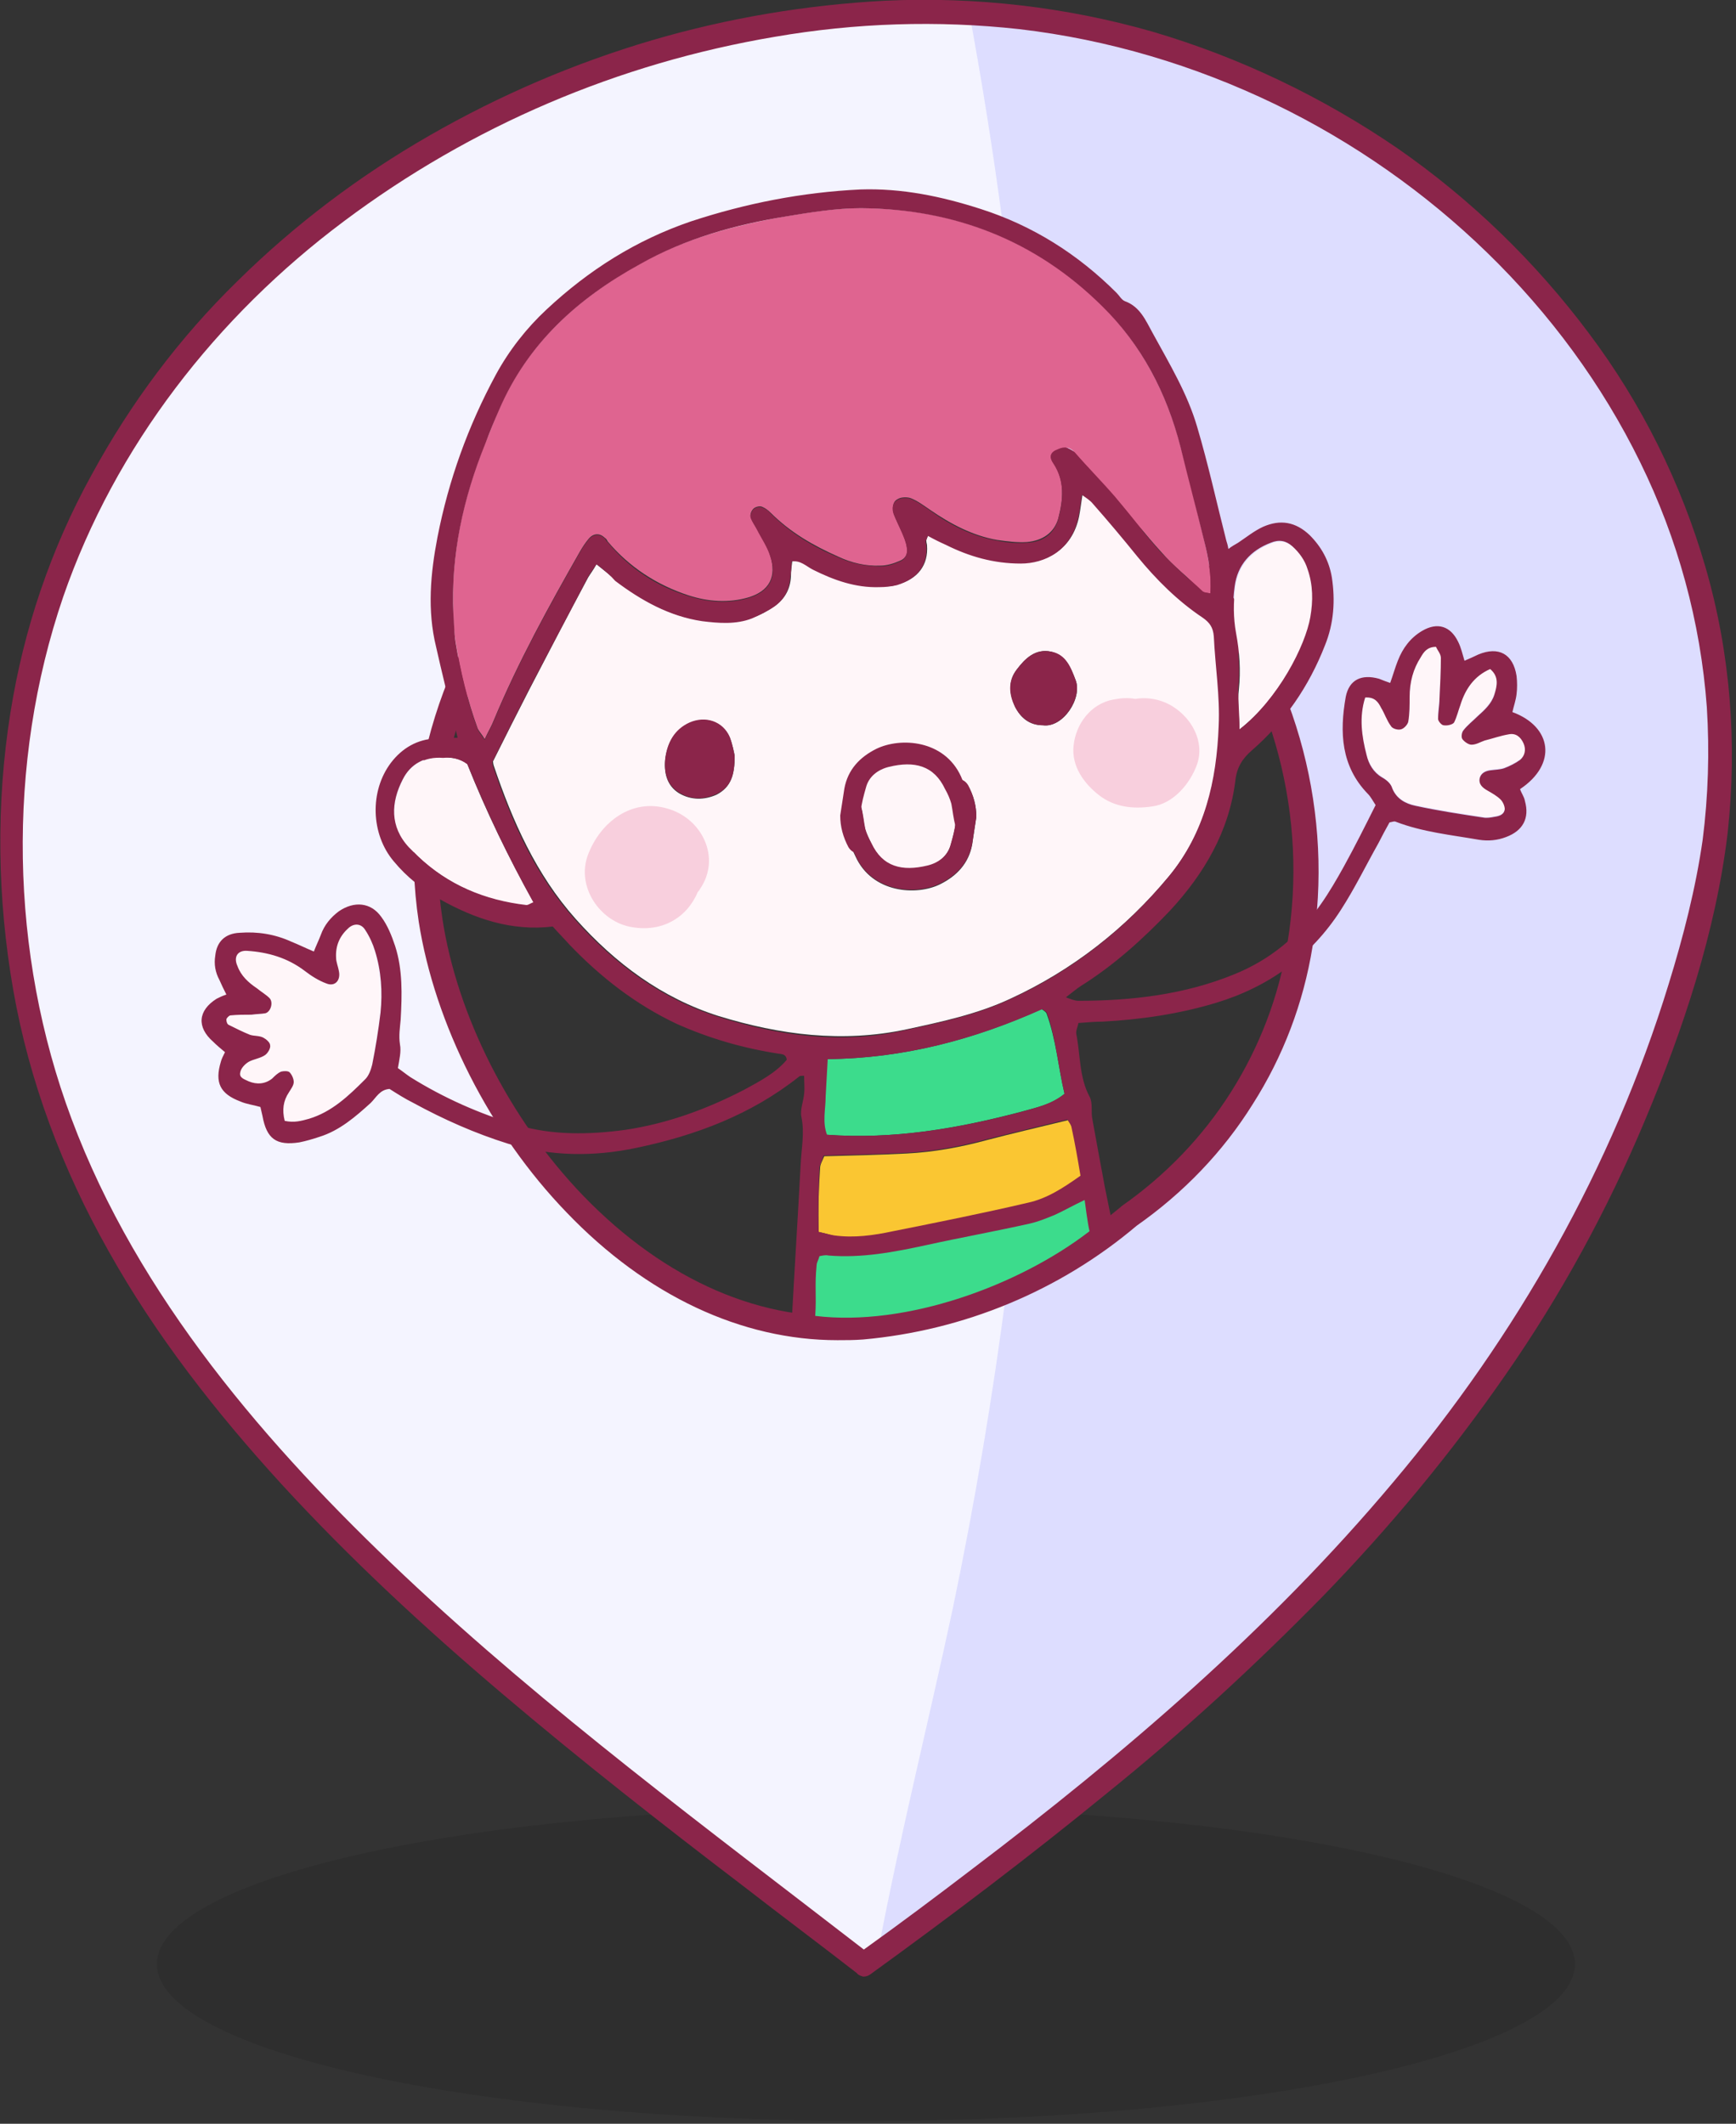 <svg width="399" height="488" viewBox="0 0 399 488" fill="none" xmlns="http://www.w3.org/2000/svg">
<rect x="0" y="0" width="399" height="488" fill="#333333" stroke="none"/>
<g clip-path="url(#clip0)">
<path opacity="0.1" d="M199.021 487.362C289.035 487.362 361.972 471.255 361.972 451.32C361.972 431.386 289.035 415.278 199.021 415.278C109.007 415.278 36.069 431.386 36.069 451.32C36.069 471.255 109.007 487.362 199.021 487.362Z" fill="black"/>
<path d="M395.169 168.887C395.169 168.089 395.169 167.451 395.169 166.813C395.169 166.175 395.169 165.537 395.01 164.9C395.01 164.421 395.01 163.943 394.85 163.464C394.85 163.145 394.85 162.667 394.85 162.348C394.85 161.71 394.691 160.913 394.691 160.275C394.691 159.637 394.531 158.839 394.531 158.202C394.531 157.564 394.371 156.926 394.371 156.288C394.371 155.65 394.212 155.012 394.212 154.534C394.212 153.896 394.052 153.258 393.893 152.62C393.733 151.982 393.733 151.503 393.733 151.025L393.573 150.387C393.414 149.749 393.414 149.271 393.254 148.633C393.095 147.995 393.095 147.517 392.935 147.038C392.775 146.56 392.775 145.922 392.616 145.284C392.616 144.805 392.456 144.487 392.297 144.008L392.137 142.892L391.977 142.254C391.818 141.775 391.818 141.137 391.658 140.659V140.5C391.499 140.021 391.499 139.543 391.339 139.224C391.179 138.586 391.02 138.107 390.86 137.47C390.701 136.832 390.701 136.513 390.541 136.034C390.381 135.556 390.381 135.077 390.222 134.758C390.222 134.758 390.222 134.758 390.222 134.599C390.062 133.961 389.903 133.323 389.743 132.685C389.583 132.047 389.424 131.409 389.264 130.931C388.945 130.134 388.785 129.177 388.466 128.379L387.987 126.944C387.509 125.668 387.189 124.233 386.711 122.957C386.072 121.043 385.434 119.289 384.636 117.375C384.157 116.1 383.519 114.664 383.04 113.388C382.561 112.113 381.923 110.837 381.444 109.72C380.965 108.445 380.327 107.328 379.688 106.053C379.05 104.777 378.571 103.66 377.933 102.385C377.613 101.747 377.294 101.109 376.975 100.63C376.656 99.992 376.337 99.355 376.017 98.876C375.698 98.238 375.379 97.76 375.06 97.122C374.741 96.484 374.421 96.005 374.102 95.368C373.783 94.73 373.464 94.251 373.145 93.613C372.825 92.975 372.506 92.497 372.027 91.859C371.708 91.221 371.389 90.743 371.07 90.264L370.91 89.945C370.591 89.467 370.272 88.989 369.953 88.351L369.793 88.191C369.474 87.713 369.155 87.075 368.676 86.596C368.357 86.118 367.878 85.48 367.559 84.842C367.239 84.204 366.761 83.726 366.441 83.088L365.324 81.334C365.005 80.855 364.526 80.217 364.207 79.739V79.579L363.09 77.984C362.292 76.868 361.494 75.752 360.536 74.795C360.057 74.317 359.738 73.679 359.259 73.2C358.461 72.084 357.504 71.127 356.706 70.011C355.429 68.416 354.152 66.821 352.716 65.386C350.96 63.313 349.045 61.399 347.13 59.326C345.693 57.89 344.097 56.455 342.661 55.02L341.225 53.584C339.309 51.671 337.235 49.917 335.16 48.162L334.681 47.684C333.723 46.886 332.925 46.089 331.968 45.451L330.531 44.175L330.372 44.016L328.935 42.9L328.776 42.74L327.18 41.464L325.584 40.188L323.828 38.913C323.19 38.434 322.711 38.115 322.073 37.637C321.434 37.158 320.955 36.839 320.317 36.52C319.838 36.042 319.2 35.723 318.561 35.404L316.806 34.288L315.05 33.172L313.454 32.055L311.379 30.779L309.783 29.823L307.868 28.706L306.113 27.749C305.474 27.43 304.836 27.111 304.357 26.792C303.719 26.473 303.08 26.154 302.442 25.835L300.527 24.879C298.611 23.922 296.696 22.965 294.941 22.008C293.664 21.37 292.387 20.732 291.11 20.254C287.28 18.5 283.29 16.745 279.14 15.31L277.225 14.353L275.629 13.715C274.512 13.237 273.235 12.918 272.118 12.439L270.522 11.961C270.043 11.802 269.564 11.642 268.926 11.483C268.287 11.323 267.649 11.164 267.011 10.845C266.372 10.685 265.734 10.366 264.936 10.207L263.021 9.569L261.425 9.09L260.307 8.771C259.829 8.612 259.35 8.453 258.871 8.453L256.956 7.974C256.158 7.815 255.36 7.655 254.562 7.336C253.923 7.177 253.285 7.017 252.647 6.858C252.008 6.698 251.37 6.539 250.731 6.379C248.018 5.741 245.145 5.263 242.273 4.785L240.996 4.625C240.517 4.625 240.198 4.466 239.719 4.466C239.081 4.306 238.442 4.306 237.804 4.147L236.846 3.987C235.729 3.828 234.612 3.668 233.495 3.509C232.537 3.349 231.739 3.349 230.781 3.19L229.026 3.03C228.387 3.03 227.589 2.871 226.951 2.871L224.717 2.711L222.801 2.552H222.642C219.45 2.392 216.417 2.233 213.225 2.233C104.697 2.233 -19.312 89.467 6.065 228.85C22.982 321.666 119.859 390.56 198.542 451.321L201.734 448.928L203.49 447.653L206.841 445.26L210.991 442.23C212.427 441.273 213.704 440.157 215.141 439.2C219.45 436.011 223.599 432.821 227.749 429.632C228.866 428.834 229.983 427.877 231.101 427.08C232.856 425.804 234.452 424.528 236.208 423.093L239.24 420.701L242.113 418.468C243.23 417.511 244.347 416.714 245.465 415.757C246.263 415.119 247.061 414.481 247.859 413.843L250.731 411.451L251.21 411.132L254.402 408.421L255.519 407.464L258.552 404.913L258.871 404.594C260.148 403.637 261.265 402.521 262.542 401.564C263.819 400.447 265.095 399.49 266.213 398.374L266.372 398.215L269.564 395.344L270.522 394.387C271.479 393.59 272.437 392.633 273.395 391.836L273.873 391.357C274.831 390.56 275.789 389.603 276.746 388.646C277.065 388.327 277.544 388.008 277.863 387.689C278.661 387.051 279.3 386.413 279.938 385.775C280.577 385.137 281.215 384.659 281.853 384.021C282.492 383.383 282.971 382.905 283.609 382.426L285.205 380.991C286.003 380.194 286.801 379.556 287.599 378.758L288.557 377.961L291.429 375.25L292.068 374.612L294.302 372.539C294.941 371.901 295.739 371.104 296.377 370.466C296.856 369.987 297.175 369.668 297.654 369.19C298.292 368.552 298.771 367.914 299.409 367.436C300.048 366.798 300.846 366 301.484 365.362C301.803 365.043 302.282 364.565 302.601 364.246C303.399 363.449 304.038 362.651 304.836 362.013C305.315 361.535 305.634 361.056 306.113 360.737C306.751 360.1 307.389 359.302 308.028 358.664C308.507 358.186 308.985 357.707 309.464 357.229C310.103 356.432 310.901 355.634 311.539 354.837C311.858 354.518 312.177 354.039 312.497 353.721C313.135 353.083 313.773 352.285 314.412 351.647C315.05 351.009 315.529 350.371 316.167 349.734C316.487 349.255 316.965 348.936 317.285 348.458C318.083 347.501 319.04 346.544 319.838 345.587C320.955 344.311 321.913 343.195 322.871 341.919L324.467 340.005L325.265 339.049C325.743 338.57 326.063 338.092 326.382 337.613C327.499 336.178 328.616 334.743 329.733 333.307C330.053 332.829 330.531 332.351 330.851 331.872C332.606 329.48 334.521 327.247 336.277 324.855C336.756 324.217 337.235 323.579 337.713 322.941L339.15 321.028C339.629 320.39 340.107 319.752 340.586 319.114C341.065 318.476 341.544 317.838 342.023 317.2C342.501 316.562 342.98 315.924 343.459 315.287C344.417 313.851 345.374 312.416 346.332 310.981C346.651 310.343 347.13 309.864 347.449 309.226C347.768 308.588 348.247 307.951 348.726 307.313C349.205 306.675 349.524 306.037 350.003 305.399C350.481 304.761 350.801 303.964 351.279 303.326C351.758 302.688 352.077 301.89 352.556 301.253C353.035 300.615 353.354 299.817 353.833 299.179L355.11 297.106C356.387 295.033 357.504 292.96 358.781 290.887C359.259 290.249 359.579 289.451 359.898 288.813C361.973 285.145 363.888 281.318 365.963 277.65C366.282 277.012 366.601 276.534 366.761 275.896C367.399 274.62 368.037 273.504 368.516 272.228C368.835 271.749 368.995 271.111 369.314 270.633C369.633 270.154 369.793 269.676 369.953 269.198C371.07 266.965 372.027 264.732 372.985 262.5C373.304 261.702 373.623 260.905 373.943 260.267C374.262 259.47 374.581 258.832 374.9 258.034C376.017 255.483 376.975 253.09 377.933 250.539C378.252 249.901 378.411 249.263 378.731 248.625C379.05 247.828 379.369 247.03 379.688 246.233C382.561 238.419 385.274 230.285 387.668 221.992C387.987 221.195 388.147 220.238 388.466 219.441C389.583 215.135 390.701 210.829 391.818 206.523C394.531 193.446 395.648 181.166 395.169 168.887ZM298.771 217.208C296.696 229.647 292.227 241.608 285.524 252.293C278.821 262.978 269.883 272.228 259.509 279.404C242.113 294.076 220.727 303.007 198.063 304.921C147.789 309.067 105.974 256.439 99.111 211.307C89.855 150.228 138.852 88.989 203.011 93.454C214.343 94.251 225.515 96.803 235.889 101.268C279.619 120.087 306.911 168.408 298.771 217.208Z" fill="#F4F4FF"/>
<path d="M391.818 205.566C390.86 210.032 389.743 214.338 388.466 218.484C388.307 219.281 387.988 220.238 387.668 221.036C385.274 229.328 382.721 237.462 379.688 245.276C379.369 246.073 379.05 246.871 378.731 247.668C378.412 248.306 378.252 248.944 377.933 249.582C376.975 252.134 375.858 254.526 374.9 257.077C374.581 257.875 374.262 258.513 373.943 259.31C373.624 260.107 373.304 260.905 372.985 261.543C372.028 263.775 370.91 266.008 369.953 268.241C369.793 268.719 369.474 269.198 369.314 269.676C369.155 270.155 368.836 270.792 368.516 271.271C367.878 272.547 367.24 273.822 366.761 274.939C366.442 275.577 366.122 276.055 365.963 276.693C364.048 280.521 361.973 284.189 359.898 287.856C359.579 288.494 359.1 289.292 358.781 289.93C357.504 292.003 356.387 294.076 355.11 296.149L353.833 298.222C353.354 298.86 353.035 299.658 352.556 300.296C352.078 300.934 351.758 301.731 351.28 302.369C350.801 303.007 350.482 303.804 350.003 304.442C349.524 305.08 349.205 305.718 348.726 306.356C348.247 306.994 347.928 307.632 347.449 308.27C346.97 308.907 346.651 309.386 346.332 310.024C345.374 311.459 344.417 312.894 343.459 314.33C342.98 314.968 342.502 315.606 342.023 316.243C341.544 316.881 341.065 317.519 340.586 318.157C340.108 318.795 339.629 319.433 339.15 320.071L337.714 321.985C337.235 322.622 336.756 323.26 336.277 323.898C334.522 326.29 332.766 328.683 330.851 330.915C330.532 331.394 330.053 331.872 329.734 332.351C328.616 333.786 327.499 335.221 326.382 336.656C326.063 337.135 325.584 337.613 325.265 338.092L324.467 339.049L322.871 340.962C321.913 342.238 320.796 343.355 319.838 344.63C319.04 345.587 318.083 346.544 317.285 347.501C316.966 347.979 316.646 348.298 316.168 348.777C315.529 349.415 315.05 350.053 314.412 350.69C313.774 351.328 313.135 352.126 312.497 352.764C312.178 353.083 311.858 353.561 311.539 353.88C310.901 354.677 310.103 355.475 309.464 356.272C308.986 356.751 308.507 357.229 308.028 357.707C307.39 358.345 306.751 359.143 306.113 359.781C305.634 360.259 305.315 360.738 304.836 361.056C304.038 361.854 303.4 362.651 302.602 363.289C302.282 363.608 301.804 364.087 301.484 364.406C300.846 365.043 300.048 365.841 299.41 366.479C298.771 367.117 298.292 367.755 297.654 368.233C297.175 368.711 296.856 369.03 296.377 369.509C295.739 370.147 294.941 370.944 294.302 371.582L292.068 373.655L291.43 374.293L288.557 377.004L287.759 377.961C286.961 378.758 286.163 379.396 285.365 380.194L283.769 381.629C283.13 382.107 282.652 382.745 282.013 383.224C281.375 383.702 280.736 384.34 280.098 384.978C279.46 385.616 278.662 386.254 278.023 386.892C277.704 387.211 277.225 387.53 276.906 387.849C275.948 388.805 274.991 389.603 274.033 390.56L273.554 391.038C272.597 391.836 271.639 392.792 270.682 393.59L269.724 394.547L266.532 397.417L266.372 397.577C265.096 398.693 263.819 399.65 262.702 400.766C261.584 401.883 260.308 402.839 259.031 403.796L258.712 404.115L255.679 406.667L254.562 407.624L251.37 410.175L250.891 410.494L248.018 412.887C247.22 413.524 246.422 414.162 245.624 414.8C244.507 415.757 243.39 416.555 242.273 417.511L239.4 419.744L236.368 422.136C234.612 423.412 233.016 424.847 231.26 426.123C230.143 426.921 229.026 427.877 227.909 428.675C223.759 431.864 219.45 435.054 215.3 438.243C213.864 439.2 212.587 440.317 211.151 441.274L207.001 444.304L203.65 446.696L201.894 447.972C206.842 421.817 213.385 395.823 218.971 369.668C224.078 345.268 228.228 320.549 231.42 295.83C241.634 291.524 251.051 285.783 259.51 278.607C269.884 271.43 278.821 262.181 285.524 251.496C292.228 240.811 296.856 228.85 298.771 216.411C306.911 167.611 279.779 119.289 235.729 100.63C233.016 67.618 228.707 34.766 222.642 2.233H222.802L224.717 2.392L226.951 2.552C227.59 2.552 228.388 2.711 229.026 2.711L230.782 2.871C231.739 3.03 232.697 3.03 233.495 3.19C234.612 3.349 235.729 3.509 236.846 3.668L237.804 3.828C238.442 3.987 239.081 3.987 239.719 4.147C240.198 4.147 240.517 4.306 240.996 4.306L242.273 4.466C245.146 4.944 247.859 5.422 250.732 6.06C251.37 6.22 252.008 6.379 252.647 6.539C253.285 6.698 253.924 6.858 254.562 7.017C255.36 7.177 256.158 7.336 256.956 7.655L258.871 8.134C259.35 8.293 259.829 8.293 260.308 8.453L261.425 8.771L263.021 9.25L265.096 9.888C265.734 10.047 266.532 10.366 267.17 10.526C267.809 10.685 268.447 10.845 269.086 11.164C269.564 11.323 270.043 11.483 270.682 11.642L272.278 12.12C273.395 12.439 274.672 12.918 275.789 13.396L277.385 14.034L279.14 14.672C283.13 16.267 287.12 17.862 291.11 19.616C292.387 20.254 293.664 20.732 294.941 21.37C296.856 22.327 298.771 23.284 300.527 24.241L302.442 25.198C303.08 25.517 303.719 25.835 304.357 26.154C304.996 26.473 305.634 26.792 306.113 27.111L307.709 28.068L309.624 29.184L311.22 30.141L313.295 31.417L314.891 32.534L316.646 33.65L318.402 34.766C319.04 35.085 319.519 35.564 320.158 35.883C320.796 36.202 321.275 36.68 321.913 37.158C322.552 37.637 323.03 37.956 323.669 38.434L325.424 39.71L327.02 40.986L328.616 42.262L328.776 42.421L330.212 43.538L330.372 43.697L331.808 44.973C332.766 45.77 333.724 46.568 334.522 47.206L335 47.684C337.075 49.438 339.15 51.192 341.065 53.106L342.502 54.541C343.938 55.977 345.374 57.412 346.97 58.847C348.886 60.761 350.801 62.834 352.556 64.907C353.993 66.502 355.27 67.938 356.546 69.532C357.504 70.649 358.302 71.606 359.1 72.722C359.579 73.2 359.898 73.838 360.377 74.317C361.175 75.433 362.132 76.549 362.93 77.506L364.048 79.101V79.26C364.367 79.739 364.846 80.377 365.165 80.855L366.282 82.609C366.601 83.247 367.08 83.726 367.399 84.364C367.718 85.001 368.197 85.48 368.516 86.118C368.836 86.756 369.155 87.234 369.634 87.713L369.793 87.872C370.112 88.351 370.432 88.829 370.751 89.307L370.91 89.626C371.23 90.105 371.549 90.743 371.868 91.221C372.187 91.7 372.506 92.338 372.985 92.975C373.304 93.613 373.624 94.092 373.943 94.73C374.262 95.368 374.581 95.846 374.9 96.484C375.22 97.122 375.539 97.6 375.858 98.238C376.177 98.876 376.496 99.355 376.816 99.992C377.135 100.63 377.454 101.268 377.773 101.747C378.412 103.022 379.05 104.139 379.529 105.415C380.167 106.69 380.646 107.807 381.284 109.083C381.763 110.358 382.402 111.634 382.88 112.751C383.359 114.026 383.998 115.302 384.476 116.737C385.115 118.492 385.913 120.405 386.551 122.319C387.03 123.595 387.509 125.03 387.828 126.306L388.307 127.741C388.626 128.539 388.786 129.496 389.105 130.293C389.264 130.931 389.424 131.569 389.584 132.047C389.743 132.685 389.903 133.323 390.062 133.961C390.062 133.961 390.062 133.961 390.062 134.12C390.222 134.599 390.222 135.077 390.382 135.396C390.541 135.875 390.701 136.353 390.701 136.832C390.86 137.31 391.02 137.948 391.18 138.586C391.339 139.064 391.339 139.543 391.499 139.862V140.021C391.658 140.5 391.818 141.138 391.818 141.616L391.978 142.254L392.137 143.37C392.297 143.849 392.297 144.168 392.456 144.646C392.616 145.284 392.616 145.762 392.776 146.4C392.935 147.038 392.935 147.517 393.095 147.995C393.254 148.473 393.254 149.111 393.414 149.749L393.574 150.387C393.733 150.866 393.733 151.504 393.733 151.982C393.733 152.46 393.893 153.258 394.052 153.896C394.052 154.534 394.212 155.171 394.212 155.65C394.212 156.288 394.372 156.926 394.372 157.564C394.372 158.202 394.531 158.999 394.531 159.637C394.531 160.275 394.691 161.072 394.691 161.71C394.691 162.029 394.691 162.348 394.691 162.826C394.691 163.305 394.691 163.783 394.85 164.262C394.85 164.9 394.85 165.537 395.01 166.175C395.01 166.813 395.01 167.611 395.01 168.249C395.489 181.166 394.372 193.446 391.818 205.566Z" fill="#DDDDFF"/>
<path d="M192.478 307.95C170.453 307.95 148.588 297.744 130.234 278.607C112.518 260.267 99.91 235.229 96.239 211.786C91.451 180.209 101.825 147.038 124.009 123.116C133.745 112.431 145.715 103.979 159.121 98.238C173.006 92.337 188.168 89.786 203.171 90.902C233.016 92.975 259.988 107.169 278.981 131.25C298.452 155.809 306.592 187.386 301.644 217.686C299.569 230.444 294.941 242.724 287.918 253.728C281.056 264.732 271.958 274.141 261.265 281.637C243.55 296.627 221.525 305.718 198.383 307.791C196.308 307.95 194.393 307.95 192.478 307.95ZM196.468 96.005C184.338 96.005 172.368 98.397 161.196 103.182C148.588 108.604 137.256 116.578 127.999 126.784C106.932 149.749 97.197 181.166 101.665 210.988C105.017 233.315 117.146 257.237 134.064 274.779C152.897 294.235 175.4 304.123 197.744 302.209C219.769 300.295 240.677 291.524 257.594 277.331L257.754 277.171C267.809 270.154 276.427 261.224 282.971 250.858C289.514 240.492 293.983 228.85 295.898 216.729C300.686 187.864 292.866 157.882 274.352 134.439C256.318 111.634 230.782 98.078 202.532 96.165C200.617 96.165 198.542 96.005 196.468 96.005Z" fill="#8B254A"/>
<path d="M391.977 130.293C386.391 110.996 377.294 92.656 365.165 76.549C352.875 60.123 338.033 45.77 321.275 34.128C304.038 22.327 285.045 13.237 265.095 7.336C245.145 1.595 224.238 -0.797 203.49 0.16C185.295 1.116 167.261 4.147 149.864 9.25C131.989 14.513 114.912 21.849 98.792 31.098C82.673 40.348 67.83 51.511 54.583 64.588C41.177 77.665 30.005 92.656 21.067 109.083C11.651 126.147 5.426 144.646 2.394 163.783C-0.958 184.834 -0.639 206.364 3.032 227.415C6.703 248.466 14.364 268.719 24.897 287.378C35.75 306.834 49.635 324.536 64.638 340.962C80.438 358.186 97.675 374.133 115.55 389.284C133.585 404.594 152.099 419.106 170.931 433.459C179.55 440.157 188.328 446.696 196.946 453.394C197.265 453.872 197.904 454.032 198.383 454.191C199.021 454.191 199.5 454.032 199.979 453.713C218.492 440.316 236.846 426.442 254.562 411.93C271.958 397.896 288.397 382.745 304.038 366.798C319.359 351.009 333.404 334.105 346.013 315.924C358.781 297.584 369.474 277.969 378.092 257.396C386.87 236.505 394.371 214.018 397.085 191.373C399.319 170.8 397.723 150.068 391.977 130.293ZM391.339 192.967C389.743 204.131 386.87 215.294 383.519 226.139C370.591 268.241 348.566 306.994 320.157 340.643C291.908 374.293 258.392 402.999 223.44 429.472C215.3 435.692 207.001 441.911 198.542 447.971C162.632 420.222 125.924 393.111 92.887 362.013C61.446 332.35 31.76 298.063 16.439 257.077C2.234 219.122 1.436 175.425 14.523 137.15C26.493 102.544 49.795 72.722 79.002 50.873C108.368 28.866 142.203 14.513 178.113 8.452C196.627 5.263 215.46 4.625 234.293 6.698C254.721 9.09 274.512 14.991 293.025 23.922C328.935 41.305 359.419 70.33 376.975 106.212C385.593 123.754 390.86 142.892 392.297 162.507C392.935 172.714 392.616 182.92 391.339 192.967Z" fill="#8B254A"/>
<path fill-rule="evenodd" clip-rule="evenodd" d="M137.096 129.655C138.852 131.09 140.288 132.207 141.565 133.323C147.47 137.948 153.854 141.616 161.515 142.573C165.346 143.051 169.336 143.37 173.006 141.935C174.762 141.297 176.518 140.34 178.114 139.224C180.348 137.629 181.625 135.396 181.784 132.526C181.784 131.25 181.944 130.133 182.104 128.858C184.178 128.539 185.455 129.974 187.051 130.771C191.839 133.164 196.787 134.918 202.213 134.758C203.65 134.758 205.086 134.758 206.363 134.28C210.991 133.004 213.385 129.815 213.066 125.349C213.066 125.03 212.906 124.711 212.906 124.233C212.906 123.914 213.066 123.595 213.385 122.957C214.822 123.595 216.098 124.392 217.535 125.03C222.961 127.741 228.707 129.336 234.772 129.336C240.198 129.336 246.422 126.466 248.018 118.651C248.338 117.056 248.497 115.462 248.816 113.548C249.774 114.345 250.732 114.983 251.37 115.621C254.881 119.608 258.233 123.754 261.584 127.741C265.894 133.164 270.841 137.948 276.587 141.775C278.183 142.732 279.14 144.008 279.14 146.081C279.46 152.939 280.577 159.796 280.258 166.654C279.779 179.093 277.066 191.213 268.766 201.26C258.712 213.381 246.422 222.949 232.218 229.488C224.717 232.996 216.577 234.75 208.438 236.505C193.595 239.694 179.231 237.781 165.186 233.475C152.099 229.328 141.406 221.354 132.308 211.148C123.211 200.941 117.785 188.662 113.476 175.903C113.316 175.425 113.316 174.787 113.316 174.947C116.189 169.205 118.902 163.783 121.615 158.52C126.084 149.909 130.553 141.297 135.181 132.685C135.66 131.888 136.298 131.09 137.096 129.655ZM224.398 187.705C224.398 185.153 223.759 182.761 222.482 180.528C221.844 179.571 221.046 178.933 219.769 179.412C218.652 179.89 217.854 181.166 218.333 182.442C218.492 182.92 218.812 183.399 218.971 183.877C220.408 187.386 219.45 190.894 218.492 194.243C217.694 196.795 215.62 198.39 213.226 199.028C207.32 200.463 202.852 199.347 200.298 193.924C199.819 192.808 199.181 191.692 198.862 190.575C198.383 188.821 198.383 187.067 197.904 185.472C197.744 184.834 196.787 184.037 196.148 183.877C195.51 183.877 194.393 184.515 194.074 185.153C193.595 186.269 193.435 187.705 193.754 188.821C194.552 191.532 195.35 194.243 196.627 196.795C200.458 205.247 210.672 205.885 216.098 203.174C219.929 201.26 222.642 198.39 223.44 194.084C223.759 191.851 224.078 189.778 224.398 187.705ZM168.857 173.671C168.697 172.873 168.378 171.119 167.74 169.524C166.144 165.856 162.154 164.421 158.483 166.175C154.972 167.77 153.376 170.8 152.897 174.468C152.578 177.498 153.216 180.528 156.089 182.283C158.802 183.877 161.834 183.877 164.707 182.601C168.059 180.847 168.857 177.977 168.857 173.671ZM239.719 166.654C244.348 167.292 248.816 160.434 247.22 156.288C246.103 153.417 244.986 150.547 241.634 149.749C237.964 148.952 235.57 151.344 233.654 153.896C231.58 156.607 232.058 159.637 233.335 162.507C234.612 164.899 236.527 166.654 239.719 166.654Z" fill="#FFF6F9"/>
<path fill-rule="evenodd" clip-rule="evenodd" d="M278.183 136.353C277.385 136.194 276.906 136.194 276.427 135.875C273.235 132.845 269.724 130.133 266.851 126.784C263.18 122.798 259.829 118.332 256.318 114.186C253.285 110.677 250.093 107.488 247.061 103.979C245.944 102.703 244.667 102.544 243.23 103.182C241.475 103.82 240.996 104.777 242.113 106.371C244.826 110.518 244.348 114.824 243.23 119.13C242.273 122.479 239.56 124.233 236.048 124.552C233.814 124.711 231.42 124.392 229.186 124.073C223.6 123.116 218.492 120.405 213.864 117.216C212.428 116.259 210.991 115.143 209.395 114.505C208.597 114.186 207.161 114.186 206.363 114.664C205.086 115.302 205.086 116.737 205.405 118.013C205.884 119.448 206.682 120.884 207.32 122.319C207.799 123.435 208.278 124.552 208.438 125.828C208.757 127.103 208.119 128.379 206.842 128.858C205.405 129.496 203.809 129.974 202.373 129.974C199.021 130.133 195.67 129.336 192.637 127.901C186.892 125.349 181.625 122.319 177.156 117.854C176.518 117.216 175.879 116.737 175.081 116.418C174.602 116.259 173.645 116.418 173.166 116.897C172.687 117.375 172.368 118.173 172.528 118.811C172.847 119.767 173.485 120.724 173.964 121.522C175.081 123.595 176.358 125.509 176.996 127.582C178.592 132.526 176.837 135.875 171.889 137.31C167.42 138.586 162.792 138.267 158.323 136.832C150.982 134.439 144.598 130.293 139.65 124.392C139.49 124.073 139.331 123.754 139.012 123.595C137.894 122.479 136.458 122.479 135.341 123.754C134.543 124.711 133.904 125.668 133.266 126.784C126.084 139.383 119.062 152.141 113.476 165.537C112.997 166.813 112.199 168.089 111.401 169.843C110.762 168.727 110.124 168.089 109.805 167.451C107.411 160.913 105.815 154.215 104.698 147.357C104.378 145.284 104.219 143.211 104.219 140.978C103.58 127.263 106.453 114.345 111.56 101.747C112.678 99.195 113.635 96.484 114.752 93.932C121.296 78.941 132.787 68.575 146.832 60.761C157.206 54.86 168.697 51.83 180.348 49.757C186.094 48.8 191.839 47.843 197.744 47.843C219.131 47.843 237.804 55.02 253.285 70.17C262.382 79.26 268.128 90.264 271.32 102.544C273.235 109.72 274.991 116.897 276.746 124.073C277.704 128.22 278.502 132.207 278.183 136.353Z" fill="#DF6490"/>
<path fill-rule="evenodd" clip-rule="evenodd" d="M244.667 251.336C241.635 253.888 237.964 254.526 234.612 255.482C220.089 259.31 205.405 261.862 189.924 260.745C188.647 257.875 189.605 254.845 189.605 251.974C189.605 249.103 189.924 246.392 190.084 243.362C207.64 243.203 223.759 238.897 239.4 231.88C239.879 232.199 240.358 232.518 240.517 232.837C242.752 238.897 243.231 245.276 244.667 251.336Z" fill="#3CDC8C"/>
<path fill-rule="evenodd" clip-rule="evenodd" d="M188.168 283.072C188.008 277.969 188.168 273.184 188.487 268.4C188.487 267.603 188.966 266.805 189.445 265.689C195.829 265.529 202.213 265.37 208.437 265.051C214.662 264.732 220.726 263.616 226.632 262.021C232.696 260.426 238.921 258.991 245.464 257.396C245.624 257.715 246.262 258.512 246.422 259.15C247.22 262.818 247.858 266.327 248.497 270.314C244.666 273.025 240.836 275.576 236.367 276.533C225.993 278.766 215.779 280.999 205.405 283.072C200.936 283.869 196.308 284.667 191.839 284.029C190.722 283.71 189.604 283.391 188.168 283.072Z" fill="#FAC632"/>
<path fill-rule="evenodd" clip-rule="evenodd" d="M65.436 257.555C64.798 255.004 64.957 252.931 66.234 251.017C66.713 250.219 67.351 249.422 67.351 248.625C67.351 247.827 67.032 246.87 66.394 246.392C66.075 246.073 64.957 246.073 64.478 246.233C63.681 246.552 63.042 247.189 62.404 247.827C60.648 249.263 58.892 249.422 56.977 248.465C56.02 247.987 54.743 247.668 55.062 246.392C55.222 245.435 56.179 244.638 56.977 244C58.094 243.203 59.691 243.043 60.808 242.405C61.446 242.086 61.925 240.97 61.925 240.172C61.765 239.535 60.967 238.737 60.329 238.418C59.371 237.94 58.254 238.259 57.297 237.78C55.7 237.142 54.105 236.345 52.508 235.548C52.189 235.388 51.87 234.591 51.87 234.272C51.87 233.953 52.508 233.315 52.828 233.315C54.424 233.155 56.02 233.155 57.616 233.155C58.733 233.155 59.691 233.155 60.808 232.836C62.084 232.518 62.723 230.285 61.765 229.328C60.808 228.531 59.85 227.893 58.892 227.095C56.977 225.66 55.381 224.225 54.424 221.992C53.626 219.919 54.583 218.324 56.658 218.484C61.446 218.803 66.075 219.919 69.905 223.108C71.341 224.225 73.097 225.182 74.853 225.979C76.927 226.776 78.204 225.341 77.725 223.108C77.566 222.152 77.087 221.035 77.087 220.078C76.927 217.527 77.885 215.294 79.8 213.38C81.237 212.104 82.832 212.104 83.79 213.699C84.748 215.135 85.546 216.889 86.025 218.484C87.301 223.108 87.78 227.893 87.301 232.677C86.823 236.664 86.184 240.651 85.386 244.638C85.227 245.754 84.588 247.189 83.79 247.987C79.96 251.655 76.289 255.482 70.862 257.077C69.266 257.555 67.671 258.034 65.436 257.555Z" fill="#FFF6F9"/>
<path fill-rule="evenodd" clip-rule="evenodd" d="M313.774 160.274C316.168 160.115 316.806 161.391 317.445 162.507C318.243 163.942 318.721 165.378 319.679 166.654C320.158 167.132 321.275 167.61 321.913 167.451C322.552 167.291 323.509 166.494 323.669 165.697C323.988 163.783 323.988 161.869 323.988 159.955C323.988 156.766 324.786 153.576 326.542 150.865C327.34 149.749 328.138 148.473 330.053 148.473C330.372 149.271 331.17 150.227 331.17 151.025C331.17 154.214 331.011 157.404 330.851 160.434C330.691 162.029 330.372 163.623 330.532 165.059C330.532 165.537 331.33 166.335 331.809 166.494C332.607 166.654 333.883 166.335 334.203 165.856C334.841 164.74 335.16 163.305 335.639 161.869C336.916 158.201 338.831 155.171 342.502 153.576C344.577 155.331 344.257 157.404 343.459 159.477C342.661 161.55 341.225 162.986 339.629 164.421C338.512 165.537 337.235 166.494 336.277 167.77C335.958 168.248 335.799 169.205 336.118 169.684C336.597 170.322 337.395 170.959 338.193 170.959C339.15 170.959 340.108 170.321 341.225 170.003C343.14 169.524 344.896 168.886 346.811 168.567C348.247 168.248 349.524 169.205 350.163 170.64C350.801 172.076 350.641 173.671 349.365 174.468C348.247 175.265 346.971 175.903 345.694 176.382C344.736 176.701 343.619 176.701 342.502 176.86C341.385 177.02 340.427 177.498 340.108 178.614C339.789 180.05 340.587 180.847 341.863 181.485C342.981 182.123 344.098 182.761 344.896 183.558C345.534 184.037 346.013 185.153 345.853 185.791C345.694 187.067 344.577 187.386 343.459 187.545C342.661 187.704 341.704 187.864 340.906 187.704C335.639 186.907 330.532 186.11 325.265 184.993C323.031 184.515 320.956 183.399 319.998 181.006C319.519 179.731 318.562 179.093 317.604 178.455C315.689 177.179 314.572 175.425 314.093 173.352C312.976 169.205 312.337 164.899 313.774 160.274Z" fill="#FFF6F9"/>
<path fill-rule="evenodd" clip-rule="evenodd" d="M107.411 175.584C111.72 186.429 116.827 196.954 122.732 207.48C121.934 207.799 121.455 208.118 121.136 208.118C111.56 207.001 103.101 203.493 96.079 196.795C95.441 196.157 94.802 195.519 94.164 194.881C89.535 190.097 90.014 184.355 92.727 179.252C94.483 175.584 97.675 173.83 101.825 174.149C103.74 173.989 105.655 174.149 107.411 175.584Z" fill="#FFF6F9"/>
<path fill-rule="evenodd" clip-rule="evenodd" d="M284.886 167.611C284.727 163.943 284.407 161.232 284.727 158.52C285.205 154.055 284.886 149.749 284.088 145.443C283.45 141.935 283.45 138.426 283.929 134.918C284.567 129.974 287.6 126.625 292.228 124.871C293.984 124.073 295.739 124.392 297.175 125.668C298.771 127.103 300.048 128.858 300.687 130.931C301.804 134.599 301.963 138.267 301.325 141.935C300.048 148.314 293.983 160.594 284.886 167.611Z" fill="#FFF6F9"/>
<path fill-rule="evenodd" clip-rule="evenodd" d="M153.375 185.791C145.236 183.399 138.054 188.821 135.181 196.317C132.308 203.652 137.894 211.945 145.395 213.062C152.099 214.178 157.844 210.988 160.398 204.928C160.557 204.769 160.717 204.609 160.877 204.29C165.824 197.114 161.355 188.024 153.375 185.791Z" fill="#F8CFDD"/>
<path fill-rule="evenodd" clip-rule="evenodd" d="M269.565 162.348C267.011 160.753 263.979 160.115 260.946 160.593C259.191 160.274 257.435 160.434 255.839 160.753C250.732 161.71 247.221 166.334 246.742 171.438C246.263 176.063 249.136 180.049 252.647 182.761C256.158 185.472 260.467 185.95 264.777 185.312C269.724 184.674 273.555 180.049 275.151 175.584C276.906 170.321 273.874 165.059 269.565 162.348Z" fill="#F8CFDD"/>
<path fill-rule="evenodd" clip-rule="evenodd" d="M181.944 304.123C182.583 292.003 183.381 279.723 184.019 267.603C184.179 263.935 184.977 260.267 184.179 256.599C183.859 255.004 184.657 253.091 184.817 251.336C184.977 250.06 184.817 248.625 184.817 247.19C184.338 247.19 183.859 247.19 183.7 247.349C172.687 256.121 159.919 260.905 146.194 263.775C136.299 265.849 126.563 265.689 116.827 262.819C109.167 260.426 101.985 257.237 94.962 253.409C93.047 252.453 91.291 251.336 89.536 250.22C87.301 250.379 86.503 252.134 85.227 253.409C81.715 256.599 78.044 259.789 73.416 261.224C71.98 261.702 70.384 262.181 68.788 262.5C63.521 263.297 61.286 261.702 60.329 256.44C60.169 255.802 60.01 255.004 59.85 254.366C58.254 253.888 56.658 253.728 55.222 253.091C50.593 251.336 49.316 248.785 50.753 244C50.913 243.362 51.232 242.725 51.711 241.768C50.753 240.97 49.795 240.173 48.997 239.375C45.167 236.026 45.486 232.199 49.795 229.488C50.434 229.169 51.072 228.85 52.03 228.531C51.391 227.255 50.913 226.298 50.434 225.182C49.476 223.428 49.157 221.514 49.476 219.6C49.795 216.411 51.711 214.497 55.062 214.338C59.212 214.019 63.202 214.657 67.032 216.411C68.628 217.049 70.224 217.846 72.139 218.643C72.618 217.368 73.257 216.092 73.735 214.816C74.533 212.583 75.97 210.829 77.885 209.394C81.396 207.002 85.227 207.321 87.621 210.67C89.057 212.583 90.014 214.975 90.812 217.368C92.568 222.79 92.409 228.531 92.089 234.272C91.93 236.186 91.611 237.94 91.93 240.013C92.249 241.608 91.77 243.522 91.451 245.436C92.409 246.074 93.366 246.871 94.324 247.509C101.985 252.293 110.284 255.961 118.902 258.513C127.042 260.905 135.341 260.745 143.64 259.629C153.376 258.194 162.473 254.845 171.091 250.379C174.603 248.466 178.273 246.552 180.827 243.522C180.667 242.087 179.55 242.246 178.752 242.087C170.613 240.811 162.952 238.578 155.451 235.229C146.034 230.764 138.054 224.544 130.872 217.049C129.595 215.613 128.159 214.178 127.042 212.902C117.625 214.019 109.167 211.148 101.187 206.683C97.197 204.45 93.526 201.579 90.493 197.911C85.227 191.692 84.907 181.804 89.855 175.266C92.409 171.917 95.92 169.843 100.229 169.684C101.825 169.684 103.261 169.525 105.177 169.525C104.857 168.089 104.538 166.813 104.219 165.697C102.942 159.956 101.506 154.374 100.229 148.633C98.154 140.181 98.952 131.728 100.548 123.436C103.102 110.358 107.571 97.919 113.955 86.118C116.987 80.536 120.977 75.433 125.605 71.127C135.341 62.037 146.194 55.179 158.802 50.873C171.411 46.727 184.338 44.175 197.745 43.538C207.321 43.219 216.418 45.132 225.355 48.003C237.325 51.83 247.699 58.369 256.637 67.3C257.275 67.938 257.754 68.894 258.552 69.213C262.063 70.489 263.34 73.679 264.936 76.549C268.767 83.566 272.916 90.424 275.15 98.079C277.704 106.691 279.619 115.462 281.854 124.233C282.013 124.711 282.173 125.19 282.332 126.147C283.13 125.509 283.769 125.19 284.567 124.711C286.482 123.436 288.238 122 290.313 121.043C294.303 119.289 297.814 119.927 301.006 122.957C303.719 125.668 305.475 128.858 306.113 132.685C306.911 137.948 306.592 143.211 304.517 148.314C300.846 157.723 295.26 165.857 287.759 172.395C285.525 174.309 284.248 176.382 283.928 179.412C282.492 191.054 276.747 200.782 268.926 209.234C262.702 215.773 255.999 221.833 248.338 226.617C247.38 227.255 246.423 228.053 244.986 229.169C246.263 229.647 247.061 229.966 247.859 229.966C260.148 229.966 272.278 228.531 283.609 223.906C291.909 220.557 298.452 215.135 303.559 207.799C305.475 205.088 307.23 202.058 308.826 199.187C311.38 194.562 313.774 189.778 316.168 184.994C315.529 184.037 315.051 183.08 314.412 182.442C308.188 176.063 307.869 168.249 309.305 160.115C310.103 156.128 312.976 154.853 316.966 155.969C317.764 156.288 318.562 156.607 319.519 156.926C320.158 155.172 320.637 153.417 321.275 151.823C322.392 148.952 324.148 146.56 326.861 144.965C330.372 142.892 333.405 143.849 335.16 147.517C335.799 148.792 336.118 150.228 336.597 151.823C337.714 151.344 338.831 150.866 339.789 150.387C344.417 148.474 347.769 150.228 348.567 155.331C348.726 156.766 348.726 158.202 348.567 159.477C348.407 160.913 347.928 162.189 347.609 163.624C356.706 166.973 357.983 175.585 349.365 181.326C349.684 182.283 350.322 183.08 350.482 184.037C351.599 188.024 350.003 190.894 346.173 192.33C344.098 193.127 342.023 193.287 339.948 192.968C333.564 191.851 327.021 191.213 320.796 188.821C320.477 188.662 320.158 188.821 319.36 188.981C318.562 190.416 317.604 192.17 316.806 193.765C313.933 198.868 311.38 204.131 308.188 209.075C301.325 219.76 291.589 226.777 279.46 230.445C271.001 232.996 262.223 234.272 253.445 234.751C251.689 234.751 249.934 234.91 247.859 235.07C247.699 236.026 247.221 236.824 247.38 237.621C248.338 242.406 248.019 247.509 250.413 251.974C251.211 253.409 250.732 255.483 251.051 257.077C252.009 262.34 252.966 267.603 253.924 272.706C255.201 278.926 254.722 276.693 255.998 282.913L181.944 304.123ZM137.097 129.655C136.139 131.091 135.501 131.888 135.022 132.845C130.553 141.457 125.925 150.068 121.456 158.68C118.743 163.943 116.029 169.365 113.157 175.106C113.157 175.106 113.157 175.585 113.316 176.063C117.625 188.981 123.052 201.101 132.149 211.308C141.246 221.514 151.939 229.488 165.027 233.634C179.231 238.1 193.595 240.013 208.278 236.664C216.418 234.91 224.557 233.156 232.059 229.647C246.423 223.109 258.552 213.54 268.607 201.42C276.906 191.373 279.619 179.412 280.098 166.813C280.417 159.956 279.3 153.098 278.981 146.241C278.821 144.168 278.023 143.051 276.427 141.935C270.682 138.108 265.734 133.164 261.425 127.901C258.073 123.755 254.722 119.768 251.21 115.781C250.572 114.983 249.774 114.505 248.657 113.708C248.338 115.781 248.178 117.375 247.859 118.811C246.263 126.625 240.039 129.496 234.612 129.496C228.388 129.496 222.802 127.901 217.375 125.19C215.939 124.552 214.662 123.914 213.226 123.117C213.066 123.755 212.907 124.074 212.747 124.392C212.747 124.711 212.907 125.03 212.907 125.509C213.226 129.974 210.832 133.004 206.203 134.44C204.927 134.758 203.49 134.918 202.054 134.918C196.627 135.077 191.68 133.323 186.892 130.931C185.296 130.134 184.019 128.698 181.944 129.017C181.944 130.293 181.785 131.569 181.625 132.685C181.465 135.556 180.189 137.789 177.954 139.383C176.358 140.5 174.603 141.297 172.847 142.094C169.176 143.53 165.186 143.211 161.356 142.732C153.855 141.616 147.311 137.948 141.406 133.483C140.289 132.207 139.012 131.091 137.097 129.655ZM278.183 136.353C278.502 132.047 277.704 128.06 276.746 124.233C274.991 117.057 273.076 109.88 271.32 102.704C268.128 90.264 262.383 79.26 253.285 70.33C237.964 55.179 219.291 48.003 197.904 47.843C192.159 47.843 186.253 48.8 180.508 49.757C168.857 51.671 157.366 54.861 146.992 60.761C132.787 68.576 121.296 78.942 114.753 94.092C113.635 96.644 112.518 99.355 111.561 101.906C106.453 114.505 103.581 127.582 104.219 141.138C104.379 143.211 104.379 145.443 104.698 147.517C105.815 154.374 107.411 161.072 109.805 167.611C110.124 168.249 110.603 168.887 111.401 170.003C112.199 168.249 112.997 166.973 113.476 165.697C119.062 152.301 126.084 139.543 133.266 126.944C133.905 125.828 134.543 124.871 135.341 123.914C136.458 122.638 137.895 122.638 139.012 123.755C139.331 124.074 139.331 124.392 139.65 124.552C144.598 130.612 150.982 134.758 158.323 136.991C162.792 138.426 167.421 138.745 171.889 137.47C176.837 136.034 178.752 132.685 176.997 127.741C176.358 125.668 174.922 123.595 173.964 121.681C173.485 120.725 172.847 119.927 172.528 118.97C172.368 118.492 172.687 117.535 173.166 117.057C173.645 116.578 174.443 116.419 175.081 116.578C175.879 116.897 176.677 117.375 177.156 118.013C181.625 122.479 186.892 125.668 192.637 128.06C195.67 129.496 199.021 130.134 202.373 130.134C203.969 130.134 205.405 129.655 206.842 129.017C208.119 128.539 208.597 127.263 208.438 125.987C208.278 124.711 207.799 123.595 207.321 122.479C206.682 121.043 206.044 119.608 205.405 118.173C204.927 116.897 205.086 115.462 206.363 114.824C207.161 114.345 208.597 114.345 209.395 114.664C210.991 115.302 212.428 116.419 213.864 117.375C218.493 120.725 223.6 123.276 229.186 124.233C231.42 124.711 233.814 124.871 236.049 124.711C239.56 124.552 242.273 122.798 243.231 119.289C244.348 114.983 244.827 110.677 242.113 106.531C240.996 104.936 241.475 103.979 243.231 103.342C244.667 102.704 245.944 102.863 247.061 104.139C250.093 107.488 253.285 110.837 256.318 114.345C259.989 118.492 263.181 122.957 266.851 126.944C269.884 130.134 273.235 133.004 276.427 136.034C276.906 136.194 277.545 136.194 278.183 136.353ZM244.667 251.336C243.231 245.276 242.752 238.897 240.677 232.837C240.517 232.358 239.879 232.199 239.56 231.88C223.919 238.897 207.64 243.203 190.243 243.362C190.084 246.392 189.924 249.263 189.765 251.974C189.765 254.845 188.967 257.875 190.084 260.745C205.405 261.862 220.248 259.31 234.772 255.483C237.964 254.526 241.475 253.888 244.667 251.336ZM188.169 283.072C189.605 283.391 190.722 283.71 191.68 283.87C196.308 284.507 200.777 283.87 205.246 282.913C215.62 280.84 225.994 278.766 236.208 276.374C240.677 275.417 244.507 272.866 248.338 270.155C247.699 266.327 247.061 262.659 246.263 258.991C246.103 258.194 245.465 257.556 245.305 257.237C238.762 258.832 232.697 260.267 226.473 261.862C220.567 263.457 214.503 264.573 208.278 264.892C201.894 265.211 195.67 265.37 189.286 265.53C188.967 266.646 188.488 267.443 188.328 268.241C188.169 273.025 188.009 277.809 188.169 283.072ZM65.436 257.556C67.671 258.034 69.266 257.556 71.022 257.077C76.289 255.483 80.119 251.815 83.95 247.987C84.748 247.19 85.227 245.914 85.546 244.638C86.344 240.651 86.982 236.664 87.461 232.677C87.94 227.893 87.621 223.109 86.184 218.484C85.705 216.889 84.907 215.135 83.95 213.7C82.992 212.105 81.237 212.105 79.96 213.381C78.044 215.135 77.087 217.368 77.246 220.079C77.246 221.036 77.725 222.152 77.885 223.109C78.364 225.341 76.927 226.777 75.012 225.979C73.257 225.341 71.501 224.225 70.064 223.109C66.075 220.079 61.606 218.803 56.818 218.484C54.583 218.325 53.626 219.919 54.583 221.992C55.381 224.225 57.137 225.82 59.052 227.096C60.01 227.893 61.127 228.531 61.925 229.328C62.883 230.285 62.244 232.518 60.967 232.837C60.01 232.996 58.892 232.996 57.775 233.156C56.179 233.156 54.583 233.156 52.987 233.315C52.668 233.315 52.03 233.953 52.03 234.272C52.03 234.751 52.189 235.389 52.668 235.548C54.264 236.345 55.86 237.143 57.456 237.781C58.414 238.1 59.531 237.94 60.489 238.419C61.127 238.738 62.084 239.535 62.084 240.173C62.244 240.811 61.606 241.927 60.967 242.406C59.85 243.203 58.254 243.362 57.137 244C56.339 244.479 55.381 245.436 55.222 246.392C54.903 247.668 56.179 247.987 57.137 248.466C59.052 249.263 60.967 249.104 62.563 247.828C63.202 247.19 63.84 246.552 64.638 246.233C65.276 246.074 66.234 246.074 66.553 246.392C67.032 246.871 67.511 247.828 67.511 248.625C67.511 249.423 66.873 250.22 66.394 251.017C65.117 252.931 64.798 255.004 65.436 257.556ZM313.774 160.275C312.337 164.74 312.976 169.206 314.093 173.511C314.572 175.585 315.689 177.498 317.604 178.615C318.721 179.253 319.679 180.05 319.998 181.166C320.956 183.558 323.031 184.675 325.265 185.153C330.372 186.27 335.639 187.067 340.906 187.864C341.704 188.024 342.661 187.864 343.459 187.705C344.577 187.545 345.694 187.226 345.853 185.951C345.853 185.153 345.375 184.196 344.896 183.718C344.098 182.921 342.981 182.283 341.863 181.645C340.746 181.007 339.789 180.209 340.108 178.774C340.427 177.658 341.385 177.179 342.502 177.02C343.619 176.86 344.736 176.86 345.694 176.541C346.971 176.063 348.247 175.425 349.365 174.628C350.482 173.671 350.801 172.236 350.163 170.8C349.524 169.365 348.407 168.408 346.811 168.727C344.896 169.046 343.14 169.684 341.225 170.162C340.267 170.481 339.31 171.119 338.193 171.119C337.554 171.119 336.597 170.481 336.118 169.843C335.799 169.365 335.958 168.408 336.277 167.93C337.235 166.654 338.512 165.697 339.629 164.581C341.225 163.145 342.821 161.71 343.459 159.637C344.098 157.564 344.577 155.491 342.502 153.736C338.831 155.331 336.756 158.361 335.639 162.029C335.16 163.305 334.841 164.74 334.203 166.016C333.883 166.494 332.607 166.813 331.809 166.654C331.33 166.654 330.532 165.697 330.532 165.219C330.532 163.624 330.851 162.029 330.851 160.594C331.011 157.404 331.17 154.215 331.17 151.185C331.17 150.228 330.372 149.43 330.053 148.633C327.978 148.633 327.18 149.909 326.542 151.025C324.786 153.736 323.988 156.766 323.988 160.115C323.988 162.029 323.988 163.943 323.669 165.857C323.509 166.494 322.711 167.451 321.913 167.611C321.275 167.77 319.998 167.451 319.679 166.813C318.721 165.538 318.243 163.943 317.445 162.667C316.806 161.391 316.008 160.115 313.774 160.275ZM107.411 175.585C105.655 174.309 103.74 173.99 101.665 173.99C97.516 173.83 94.324 175.585 92.568 179.093C89.855 184.356 89.536 189.938 94.004 194.722C94.643 195.36 95.281 195.998 95.92 196.636C102.942 203.334 111.401 206.842 120.977 207.958C121.456 207.958 121.775 207.64 122.573 207.321C116.827 196.955 111.72 186.27 107.411 175.585ZM284.886 167.611C293.824 160.594 300.048 148.314 301.165 141.775C301.804 138.108 301.804 134.44 300.527 130.772C299.889 128.698 298.612 126.944 297.016 125.509C295.579 124.233 293.983 123.914 292.068 124.711C287.44 126.466 284.407 129.815 283.769 134.758C283.29 138.267 283.29 141.775 283.928 145.284C284.726 149.59 285.046 154.055 284.567 158.361C284.567 161.232 284.886 164.102 284.886 167.611Z" fill="#8B254A"/>
<path fill-rule="evenodd" clip-rule="evenodd" d="M224.398 187.704C224.078 189.778 223.759 191.851 223.44 193.924C222.642 198.23 219.929 201.1 216.098 203.014C210.512 205.725 200.457 205.087 196.627 196.635C195.51 194.083 194.552 191.372 193.754 188.661C193.435 187.545 193.754 186.11 194.073 184.993C194.393 184.355 195.35 183.717 196.148 183.717C196.787 183.717 197.744 184.515 197.904 185.312C198.383 186.907 198.542 188.821 198.861 190.415C199.181 191.532 199.659 192.648 200.298 193.764C202.851 199.187 207.32 200.303 213.226 198.868C215.779 198.23 217.854 196.635 218.492 194.083C219.45 190.734 220.408 187.226 218.971 183.717C218.812 183.239 218.492 182.761 218.333 182.282C218.014 181.006 218.652 179.73 219.769 179.252C220.886 178.774 221.844 179.412 222.482 180.368C223.759 182.761 224.398 185.153 224.398 187.704Z" fill="#8B254A"/>
<path fill-rule="evenodd" clip-rule="evenodd" d="M193.116 187.38C193.435 185.307 193.755 183.234 194.074 181.161C194.872 176.855 197.585 173.984 201.415 172.07C207.001 169.359 217.056 169.997 220.887 178.449C222.004 181.001 222.961 183.712 223.759 186.423C224.079 187.54 223.759 188.975 223.44 190.091C223.121 190.729 222.163 191.367 221.365 191.367C220.727 191.367 219.769 190.57 219.61 189.772C219.131 188.178 218.971 186.264 218.652 184.669C218.333 183.553 217.854 182.436 217.216 181.32C214.662 175.898 210.193 174.781 204.288 176.217C201.735 176.855 199.66 178.449 199.021 181.001C198.064 184.35 197.106 187.859 198.543 191.367C198.702 191.846 199.021 192.324 199.181 192.802C199.5 194.078 198.862 195.354 197.745 195.832C196.627 196.311 195.67 195.673 195.031 194.716C193.755 192.324 193.116 189.932 193.116 187.38Z" fill="#8B254A"/>
<path fill-rule="evenodd" clip-rule="evenodd" d="M168.856 173.67C168.856 177.976 168.058 180.847 164.707 182.442C161.834 183.717 158.961 183.877 156.088 182.123C153.216 180.368 152.577 177.338 152.896 174.308C153.375 170.64 154.971 167.61 158.482 166.015C162.153 164.421 166.143 165.696 167.739 169.364C168.378 171.119 168.697 172.873 168.856 173.67Z" fill="#8B254A"/>
<path fill-rule="evenodd" clip-rule="evenodd" d="M239.719 166.653C236.686 166.653 234.612 164.899 233.335 162.507C231.898 159.636 231.579 156.606 233.654 153.895C235.569 151.344 237.963 148.951 241.634 149.749C244.986 150.387 246.103 153.257 247.22 156.287C248.816 160.434 244.188 167.291 239.719 166.653Z" fill="#8B254A"/>
<path fill-rule="evenodd" clip-rule="evenodd" d="M187.371 302.369C187.69 297.584 187.211 295.511 187.69 290.727C187.69 290.089 188.169 289.451 188.328 288.653C189.126 288.494 189.765 288.335 190.403 288.494C198.064 289.132 205.565 287.697 212.907 286.102C220.887 284.348 228.867 282.912 236.687 281.158C238.762 280.68 240.677 279.882 242.592 279.085C244.667 278.128 246.582 277.012 249.295 275.736C249.455 276.852 249.934 280.839 250.413 282.912C234.293 295.352 208.278 304.92 187.371 302.369Z" fill="#3CDC8C"/>
</g>
<defs>
<clipPath id="clip0">
<rect width="399" height="488" fill="white"/>
</clipPath>
</defs>
</svg>
